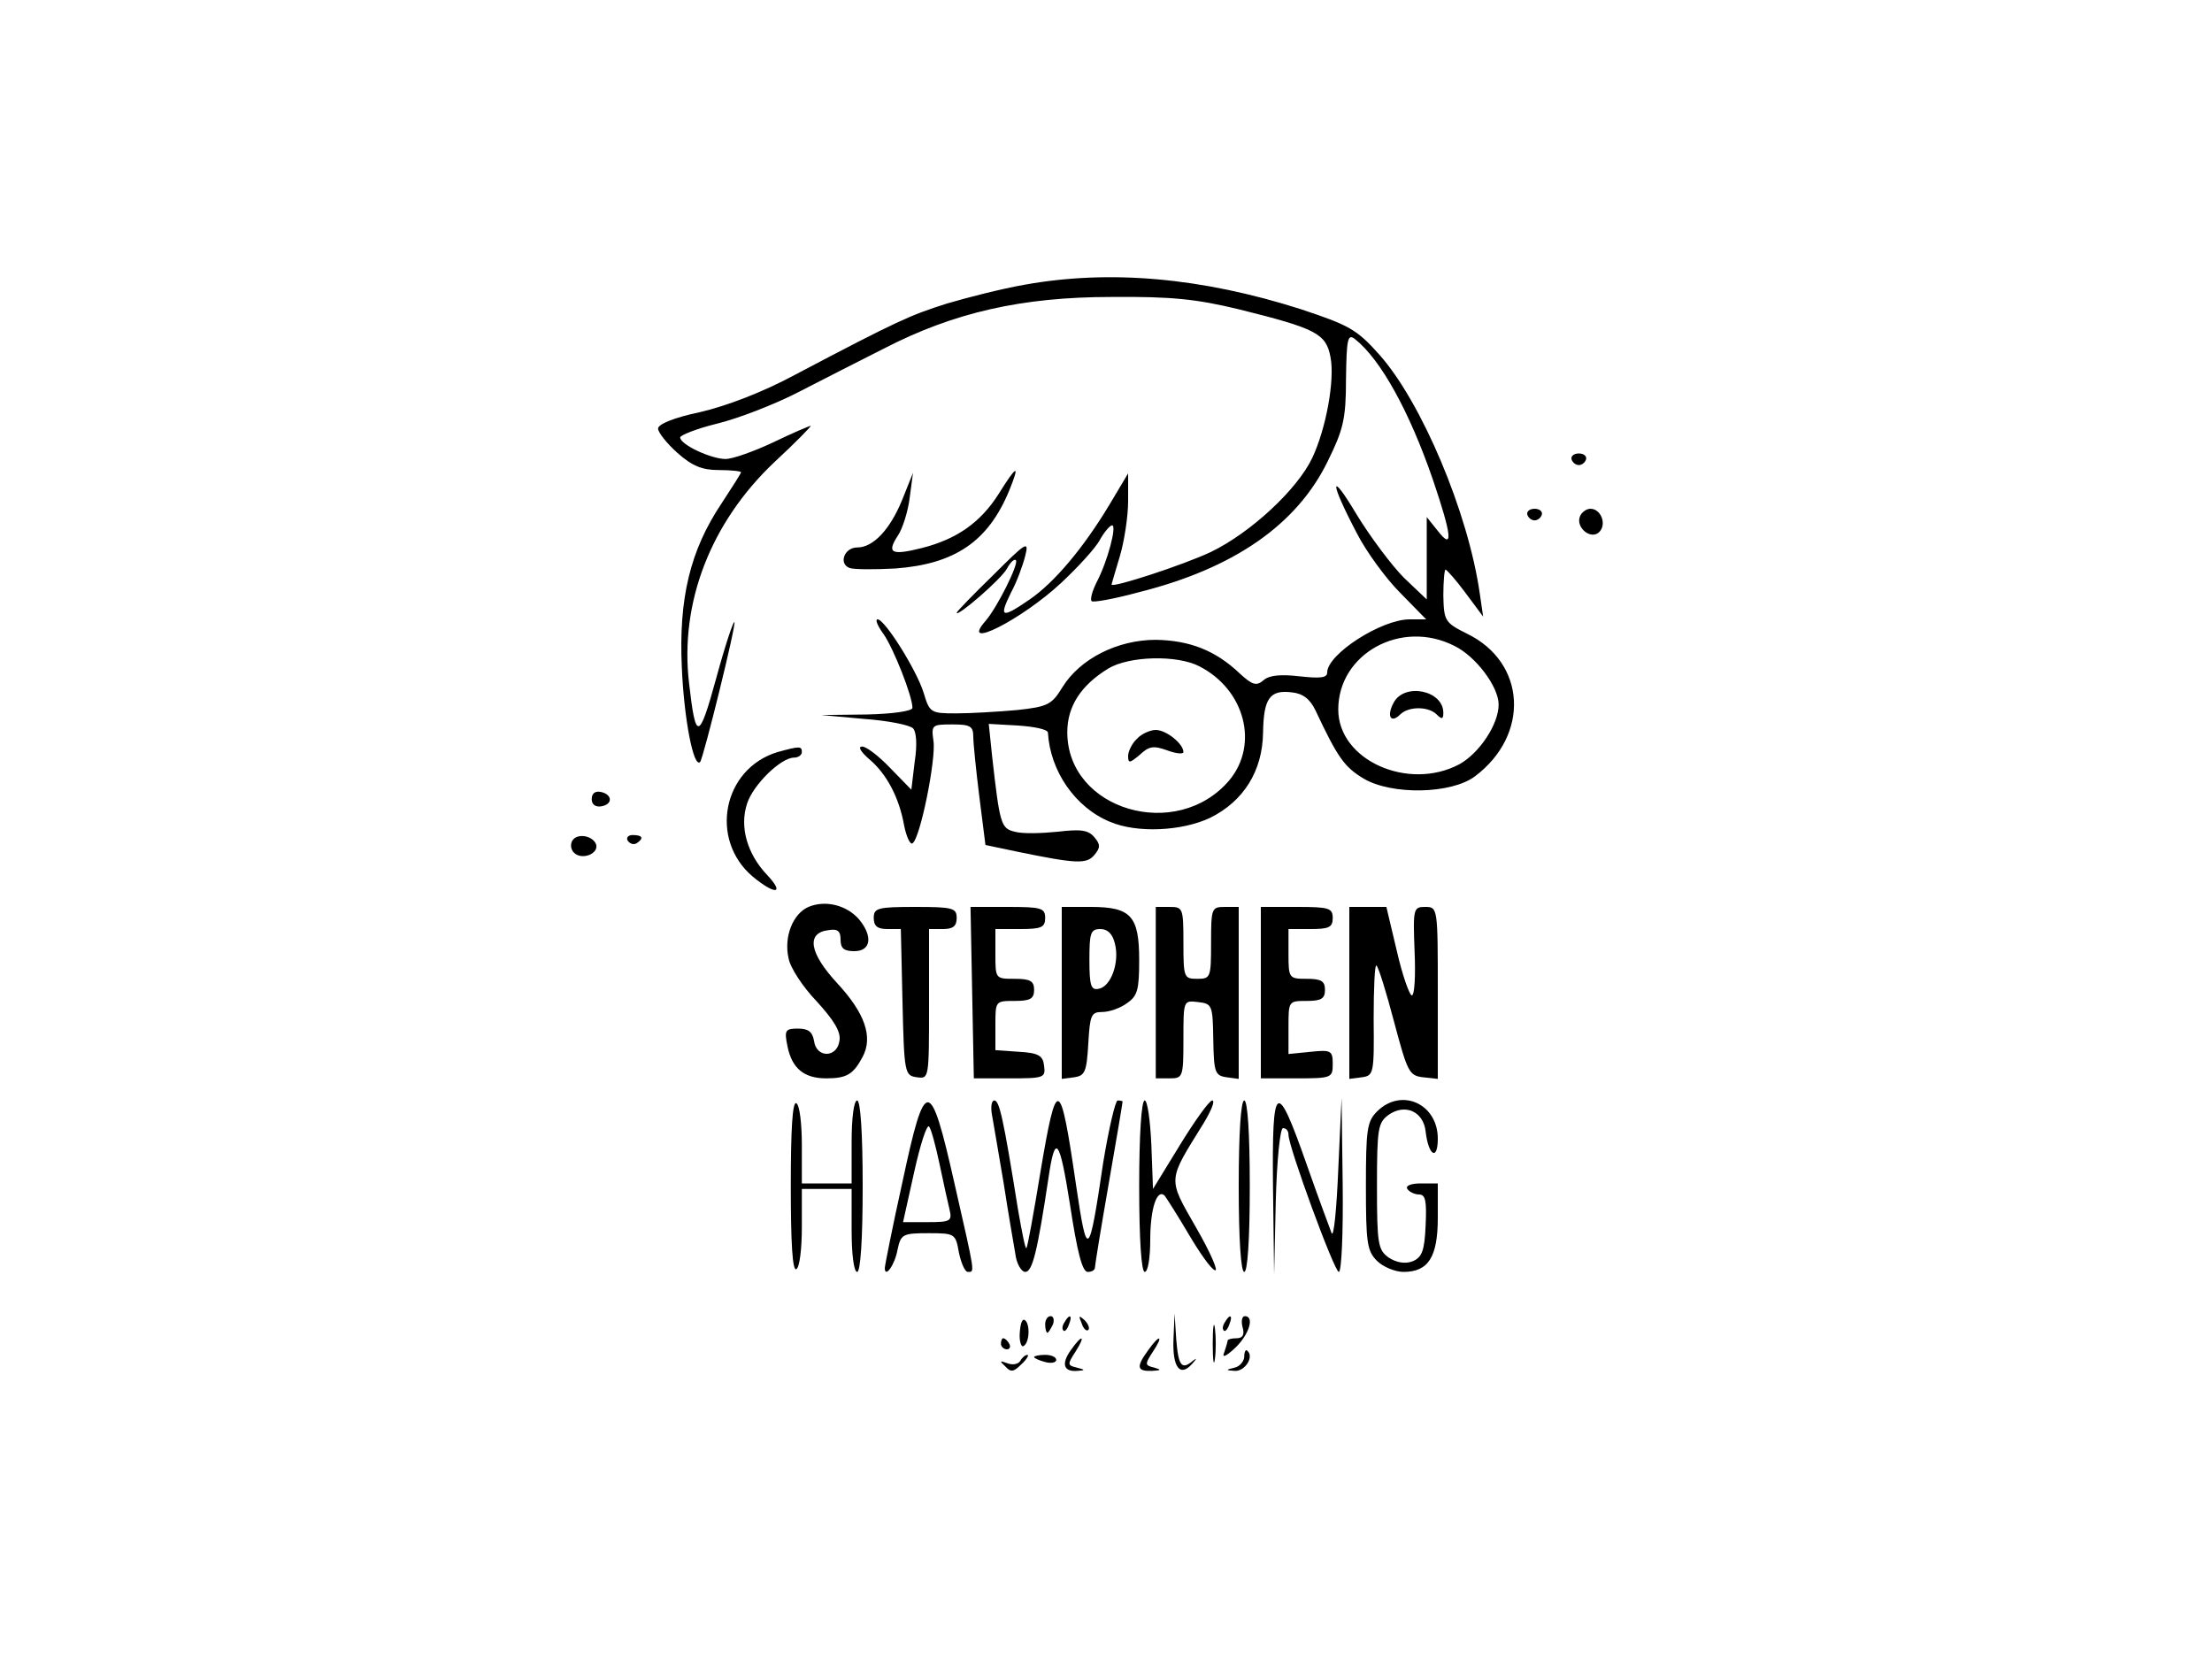 <?xml version="1.0" standalone="no"?>
<!DOCTYPE svg PUBLIC "-//W3C//DTD SVG 20010904//EN"
 "http://www.w3.org/TR/2001/REC-SVG-20010904/DTD/svg10.dtd">
<svg version="1.0" xmlns="http://www.w3.org/2000/svg"
 width="400pt" height="300pt" viewBox="0 0 400 300"
 preserveAspectRatio="xMidYMid meet">

<g transform="translate(0,300) scale(0.1,-0.1)"
fill="#000000" stroke="none">
<path d="M1852 2485 c-40 -7 -103 -23 -140 -34 -66 -21 -87 -30 -273 -128 -59
-32 -125 -57 -172 -68 -48 -10 -77 -22 -77 -30 0 -7 16 -27 35 -44 27 -24 45
-31 75 -31 22 0 40 -2 40 -4 0 -2 -16 -27 -35 -56 -57 -85 -78 -172 -72 -298
4 -92 21 -181 33 -170 6 7 66 250 62 253 -2 2 -17 -43 -33 -102 -31 -113 -37
-114 -49 -8 -17 145 39 290 154 399 39 36 68 66 66 66 -2 0 -33 -13 -68 -30
-34 -16 -73 -30 -86 -30 -26 0 -82 26 -82 39 0 4 30 16 67 25 37 9 102 34 145
56 43 22 113 58 157 80 126 65 249 93 411 93 109 1 154 -4 229 -22 141 -35
159 -44 167 -87 8 -41 -8 -129 -33 -182 -27 -57 -111 -135 -183 -170 -51 -24
-180 -66 -180 -59 0 1 7 24 15 51 8 27 15 72 15 100 l0 50 -34 -57 c-47 -78
-99 -140 -144 -171 -51 -35 -56 -33 -34 12 11 20 22 51 26 67 7 28 2 25 -58
-35 -36 -35 -66 -66 -66 -68 0 -9 82 62 91 80 6 11 13 18 16 15 6 -6 -34 -86
-55 -110 -48 -55 65 2 137 69 31 29 63 64 70 78 8 14 18 26 22 26 9 0 -8 -65
-28 -103 -8 -16 -12 -31 -9 -34 2 -3 41 4 85 16 172 43 286 122 342 237 28 57
33 76 33 149 1 72 3 82 16 72 47 -37 99 -132 141 -254 35 -103 37 -129 9 -93
l-20 25 0 -75 0 -74 -41 39 c-22 22 -61 74 -86 115 -49 82 -49 60 1 -35 17
-33 52 -81 78 -107 l47 -48 -30 0 c-51 0 -149 -63 -149 -96 0 -10 -13 -11 -50
-7 -34 4 -55 2 -65 -7 -13 -11 -20 -9 -43 12 -44 42 -91 60 -152 61 -69 0
-137 -34 -169 -86 -19 -31 -26 -35 -82 -41 -34 -3 -83 -6 -110 -6 -46 0 -48 1
-59 38 -13 41 -70 132 -83 132 -5 0 0 -12 11 -27 18 -26 52 -112 52 -133 0 -6
-37 -11 -82 -12 l-83 -1 77 -7 c43 -3 83 -11 89 -17 6 -6 8 -29 3 -61 l-6 -50
-38 39 c-20 21 -43 39 -51 39 -8 0 -3 -9 13 -23 31 -26 54 -69 63 -120 4 -20
11 -35 15 -32 14 8 43 153 38 185 -4 29 -3 30 34 30 32 0 38 -3 38 -22 0 -12
5 -61 11 -109 l11 -87 57 -12 c107 -22 126 -23 140 -6 11 13 11 19 0 32 -11
13 -24 15 -66 10 -30 -3 -64 -4 -78 0 -25 6 -27 13 -41 137 l-6 58 53 -3 c30
-2 54 -7 54 -13 4 -69 49 -135 112 -161 49 -21 130 -17 181 7 61 30 95 85 96
154 1 62 12 78 52 73 20 -2 33 -12 43 -33 40 -85 52 -102 87 -123 51 -30 158
-28 201 4 100 75 93 206 -14 258 -40 20 -42 23 -43 69 0 26 2 47 4 47 2 0 19
-19 36 -42 l32 -43 -6 41 c-21 148 -106 348 -182 433 -41 46 -55 53 -142 82
-179 57 -345 72 -500 44z m778 -653 c39 -19 80 -74 80 -106 0 -36 -35 -88 -71
-108 -92 -49 -219 7 -219 99 0 101 114 164 210 115z m-461 -37 c82 -42 108
-141 54 -206 -95 -112 -293 -54 -293 87 0 47 25 85 74 115 38 23 125 25 165 4z"/>
<path d="M2520 1729 c-13 -24 -5 -38 12 -21 15 15 51 15 66 0 9 -9 12 -9 12 3
0 41 -71 55 -90 18z"/>
<path d="M2056 1664 c-9 -8 -16 -23 -16 -31 0 -14 3 -13 21 2 17 16 25 17 50
8 16 -6 29 -7 29 -3 0 15 -31 40 -50 40 -10 0 -26 -7 -34 -16z"/>
<path d="M2842 2169 c2 -6 8 -10 13 -10 5 0 11 4 13 10 2 6 -4 11 -13 11 -9 0
-15 -5 -13 -11z"/>
<path d="M1806 2107 c-33 -52 -76 -82 -139 -98 -56 -14 -64 -9 -43 23 8 12 18
43 21 68 l6 45 -20 -50 c-22 -53 -52 -85 -81 -85 -23 0 -34 -29 -14 -37 8 -3
46 -3 83 -1 108 8 168 49 206 141 20 49 14 47 -19 -6z"/>
<path d="M2762 2069 c2 -6 8 -10 13 -10 5 0 11 4 13 10 2 6 -4 11 -13 11 -9 0
-15 -5 -13 -11z"/>
<path d="M2857 2066 c-8 -20 20 -43 35 -28 14 14 3 42 -16 42 -7 0 -16 -6 -19
-14z"/>
<path d="M1406 1640 c-99 -30 -124 -158 -45 -225 41 -34 59 -32 26 3 -36 38
-50 87 -36 129 11 34 61 83 85 83 8 0 14 5 14 10 0 11 -4 11 -44 0z"/>
<path d="M1070 1555 c0 -10 7 -15 18 -13 21 4 19 22 -2 26 -10 2 -16 -3 -16
-13z"/>
<path d="M1035 1480 c-4 -7 -3 -16 3 -22 14 -14 45 -2 40 15 -6 16 -34 21 -43
7z"/>
<path d="M1135 1480 c4 -6 11 -8 16 -5 14 9 11 15 -7 15 -8 0 -12 -5 -9 -10z"/>
<path d="M1462 1360 c-28 -12 -45 -54 -36 -93 3 -17 26 -52 51 -78 31 -34 44
-55 41 -71 -4 -31 -42 -32 -46 0 -3 16 -10 22 -29 22 -23 0 -25 -3 -19 -32 8
-40 30 -58 70 -58 37 0 49 7 66 39 19 36 4 79 -46 133 -50 54 -57 91 -16 96
17 3 22 -2 22 -17 0 -16 6 -21 25 -21 30 0 34 27 8 58 -22 25 -60 35 -91 22z"/>
<path d="M1580 1340 c0 -15 7 -20 25 -20 l24 0 3 -132 c3 -129 4 -133 26 -136
22 -3 22 -3 22 132 l0 136 25 0 c18 0 25 5 25 20 0 18 -7 20 -75 20 -68 0 -75
-2 -75 -20z"/>
<path d="M1758 1205 l3 -155 65 0 c62 0 65 1 62 23 -2 18 -10 23 -45 25 l-43
3 0 45 c0 44 0 44 35 44 28 0 35 4 35 20 0 16 -7 20 -35 20 -35 0 -35 0 -35
45 l0 45 45 0 c38 0 45 3 45 20 0 18 -7 20 -67 20 l-68 0 3 -155z"/>
<path d="M1920 1204 l0 -155 23 3 c19 3 22 10 25 61 3 51 5 57 25 57 13 0 33
7 45 16 19 13 22 24 22 78 0 80 -15 96 -88 96 l-52 0 0 -156z m96 90 c9 -34
-7 -78 -29 -82 -14 -3 -17 5 -17 52 0 49 2 56 20 56 13 0 22 -9 26 -26z"/>
<path d="M2090 1205 l0 -155 25 0 c24 0 25 2 25 71 0 70 0 70 26 67 26 -3 27
-5 28 -68 1 -59 3 -65 24 -68 l22 -3 0 155 0 156 -25 0 c-24 0 -25 -2 -25 -65
0 -63 -1 -65 -25 -65 -24 0 -25 2 -25 65 0 63 -1 65 -25 65 l-25 0 0 -155z"/>
<path d="M2280 1205 l0 -155 65 0 c63 0 65 1 65 26 0 24 -3 26 -40 22 l-40 -4
0 48 c0 48 0 48 33 48 26 0 33 4 33 20 0 16 -7 20 -33 20 -32 0 -33 1 -33 45
l0 45 40 0 c33 0 40 3 40 20 0 18 -7 20 -65 20 l-65 0 0 -155z"/>
<path d="M2440 1204 l0 -155 23 3 c21 3 22 7 21 105 0 56 2 100 5 97 4 -3 18
-49 32 -102 24 -90 27 -97 52 -100 l27 -3 0 155 c0 155 0 156 -23 156 -21 0
-22 -3 -19 -80 2 -44 0 -80 -5 -80 -4 0 -17 36 -27 80 l-19 80 -34 0 -33 0 0
-156z"/>
<path d="M1430 855 c0 -102 3 -154 10 -150 6 3 10 37 10 76 l0 69 45 0 45 0 0
-75 c0 -43 4 -75 10 -75 6 0 10 58 10 155 0 97 -4 155 -10 155 -6 0 -10 -32
-10 -75 l0 -75 -45 0 -45 0 0 69 c0 39 -4 73 -10 76 -7 4 -10 -48 -10 -150z"/>
<path d="M1632 863 c-18 -81 -32 -152 -32 -156 0 -19 18 5 23 33 6 28 9 30 56
30 48 0 49 -1 55 -35 4 -19 11 -35 16 -35 13 0 14 -7 -24 160 -44 195 -53 195
-94 3z m67 32 c7 -33 15 -70 18 -82 5 -21 2 -23 -39 -23 l-45 0 20 90 c11 50
23 87 27 83 4 -5 12 -35 19 -68z"/>
<path d="M1794 983 c3 -16 12 -71 21 -123 8 -52 18 -110 21 -127 2 -18 11 -33
18 -33 13 0 22 37 42 170 12 82 20 72 39 -49 13 -85 22 -121 32 -121 7 0 13 3
13 8 0 4 11 72 25 152 14 80 25 146 25 148 0 1 -4 2 -9 2 -4 0 -16 -51 -26
-112 -26 -175 -29 -177 -49 -42 -29 199 -35 201 -65 22 -12 -73 -23 -134 -25
-135 -2 -2 -8 29 -15 69 -27 169 -34 198 -43 198 -5 0 -7 -12 -4 -27z"/>
<path d="M2060 855 c0 -97 4 -155 10 -155 6 0 10 26 10 58 0 56 12 93 26 80 3
-4 23 -35 43 -69 20 -34 41 -64 48 -66 7 -3 -8 32 -34 77 -52 91 -52 83 13
188 14 23 22 42 16 42 -5 0 -31 -36 -58 -80 l-49 -80 -3 80 c-2 44 -7 80 -12
80 -6 0 -10 -63 -10 -155z"/>
<path d="M2240 855 c0 -97 4 -155 10 -155 6 0 10 58 10 155 0 97 -4 155 -10
155 -6 0 -10 -58 -10 -155z"/>
<path d="M2302 853 l2 -158 3 133 c2 76 8 132 13 132 6 0 10 -5 10 -12 0 -22
83 -248 91 -248 5 0 8 71 7 158 l-2 157 -6 -130 c-3 -71 -8 -123 -12 -115 -3
8 -24 64 -45 124 -55 157 -63 151 -61 -41z"/>
<path d="M2490 990 c-18 -18 -20 -33 -20 -135 0 -102 2 -117 20 -135 11 -11
33 -20 48 -20 45 0 62 27 62 98 l0 62 -31 0 c-17 0 -28 -4 -24 -10 3 -5 13
-10 21 -10 12 0 14 -12 12 -56 -2 -47 -7 -58 -24 -65 -14 -5 -29 -2 -43 7 -19
14 -21 24 -21 129 0 105 2 115 21 129 30 21 63 6 67 -30 5 -44 22 -54 22 -13
0 63 -66 93 -110 49z"/>
<path d="M1844 589 c-1 -15 3 -26 7 -23 11 6 12 41 2 47 -5 3 -8 -8 -9 -24z"/>
<path d="M1890 605 c0 -8 2 -15 4 -15 2 0 6 7 10 15 3 8 1 15 -4 15 -6 0 -10
-7 -10 -15z"/>
<path d="M1925 609 c-4 -6 -5 -12 -2 -15 2 -3 7 2 10 11 7 17 1 20 -8 4z"/>
<path d="M1956 607 c3 -10 9 -15 12 -12 3 3 0 11 -7 18 -10 9 -11 8 -5 -6z"/>
<path d="M2122 578 c-2 -51 12 -69 34 -44 8 9 9 11 2 6 -21 -18 -27 -11 -31
38 l-3 47 -2 -47z"/>
<path d="M2193 570 c0 -30 2 -43 4 -27 2 15 2 39 0 55 -2 15 -4 2 -4 -28z"/>
<path d="M2215 609 c-4 -6 -5 -12 -2 -15 2 -3 7 2 10 11 7 17 1 20 -8 4z"/>
<path d="M2247 600 c4 -14 0 -20 -11 -20 -9 0 -16 -2 -16 -4 0 -2 -3 -12 -6
-21 -5 -11 2 -9 20 8 25 24 35 57 17 57 -5 0 -7 -9 -4 -20z"/>
<path d="M1810 570 c0 -5 5 -10 11 -10 5 0 7 5 4 10 -3 6 -8 10 -11 10 -2 0
-4 -4 -4 -10z"/>
<path d="M1936 558 c-17 -24 -13 -39 12 -37 15 1 15 2 -1 6 -17 4 -17 6 -2 29
19 30 12 32 -9 2z"/>
<path d="M2076 558 c-22 -30 -20 -38 7 -37 17 1 18 2 4 6 -17 4 -17 6 -2 29
20 30 12 32 -9 2z"/>
<path d="M2250 547 c0 -8 -8 -18 -17 -20 -17 -4 -17 -5 0 -6 18 -1 35 25 23
36 -3 4 -6 -1 -6 -10z"/>
<path d="M1845 539 c-4 -6 -14 -8 -24 -4 -13 5 -14 4 -3 -6 10 -11 15 -10 29
4 10 9 14 17 11 17 -4 0 -10 -5 -13 -11z"/>
<path d="M1870 546 c0 -2 9 -6 20 -9 11 -3 20 -1 20 4 0 5 -9 9 -20 9 -11 0
-20 -2 -20 -4z"/>
</g>
</svg>
